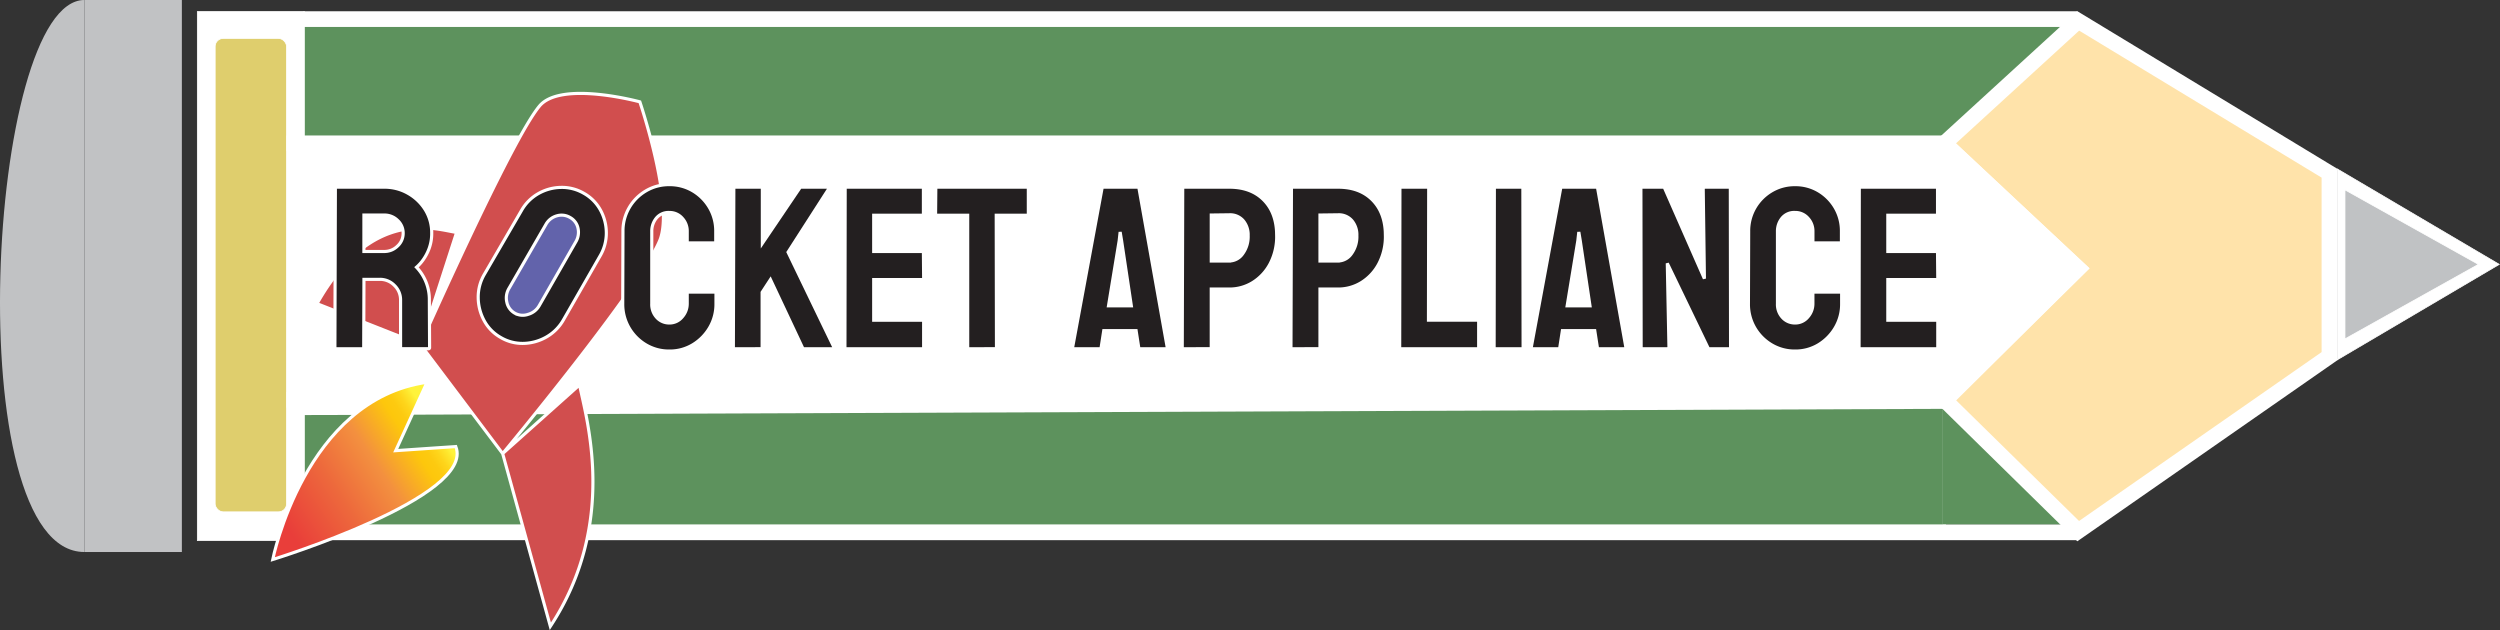 <svg id="Layer_1" data-name="Layer 1" xmlns="http://www.w3.org/2000/svg" xmlns:xlink="http://www.w3.org/1999/xlink" viewBox="0 0 796.973 200.868"><rect x="0" y="0" width="796.973" height="200.868" fill="#333333" stroke="none"/><defs><style>.cls-1,.cls-3,.cls-4{fill:#5d925d;}.cls-1,.cls-10,.cls-11,.cls-12,.cls-13,.cls-14,.cls-15,.cls-16,.cls-17,.cls-18,.cls-3,.cls-6,.cls-7,.cls-8,.cls-9{stroke:#fff;}.cls-1,.cls-10,.cls-11,.cls-12,.cls-14,.cls-15,.cls-16,.cls-17,.cls-18,.cls-3,.cls-6,.cls-7,.cls-8,.cls-9{stroke-miterlimit:10;}.cls-13,.cls-18,.cls-2{fill:#231f20;}.cls-10,.cls-11,.cls-3,.cls-8,.cls-9{stroke-width:5px;}.cls-5{fill:#c1c2c4;}.cls-10,.cls-6{fill:#fff;}.cls-15,.cls-6,.cls-7{stroke-width:0.25px;}.cls-7{fill:#dfce6d;}.cls-8{fill:none;}.cls-9{fill:#ffe3aa;}.cls-11{fill:#ed1c24;}.cls-12{fill:#d14e4e;}.cls-14{fill:#6263ab;}.cls-15{fill:#c0c2c4;}.cls-16{fill:url(#linear-gradient);}.cls-17{fill:url(#linear-gradient-2);}</style><linearGradient id="linear-gradient" x1="-548.769" y1="-36.175" x2="-577.774" y2="13.08" gradientTransform="matrix(1.204, 0.901, -0.548, 0.732, 190.7, 496.616)" gradientUnits="userSpaceOnUse"><stop offset="0" stop-color="#fff33b"/><stop offset="0.024" stop-color="#fee72e"/><stop offset="0.069" stop-color="#fed51b"/><stop offset="0.116" stop-color="#fdca10"/><stop offset="0.166" stop-color="#fdc70c"/><stop offset="0.391" stop-color="#f3903f"/><stop offset="0.663" stop-color="#ed683c"/><stop offset="1" stop-color="#e93e3a"/></linearGradient><linearGradient id="linear-gradient-2" x1="-737.619" y1="-73.358" x2="-737.619" y2="-73.358" gradientTransform="matrix(1, 0, 0, 1, 0, 0)" xlink:href="#linear-gradient"/></defs><rect class="cls-1" x="93.574" y="127.836" width="526.28" height="39.979"/><path class="cls-2" d="M-114.94-161.826l0,0v-.686l0,0h.111l0,0v.568h.206l.005.005v.113l-.005,0Z" transform="translate(594.745 169.022)"/><path class="cls-2" d="M-114.375-161.816a.176.176,0,0,1-.1-.028.2.2,0,0,1-.071-.073.182.182,0,0,1-.028-.1v-.317a.19.19,0,0,1,.027-.1.2.2,0,0,1,.071-.072.186.186,0,0,1,.1-.027.179.179,0,0,1,.1.027.2.2,0,0,1,.07.072.19.19,0,0,1,.027.1v.317a.19.19,0,0,1-.027.1.2.2,0,0,1-.07.073A.178.178,0,0,1-114.375-161.816Zm0-.121a.065.065,0,0,0,.051-.025.073.073,0,0,0,.023-.055v-.317a.079.079,0,0,0-.021-.056.068.068,0,0,0-.052-.023.071.071,0,0,0-.054.023.075.075,0,0,0-.022.056v.317a.076.076,0,0,0,.022.056A.068.068,0,0,0-114.375-161.937Z" transform="translate(594.745 169.022)"/><path class="cls-2" d="M-114.1-161.826l0,0,0-.687,0,0h.2a.2.2,0,0,1,.1.026.222.222,0,0,1,.072.071.2.2,0,0,1,.027.1.194.194,0,0,1-.011.066.18.18,0,0,1-.026.05.124.124,0,0,1-.027.031.2.2,0,0,1,.054.141v.205l0,0h-.114l0,0v-.207a.084.084,0,0,0-.025-.062.085.085,0,0,0-.063-.027h-.066v.294l0,0Zm.118-.419h.086a.082.082,0,0,0,.056-.023.077.077,0,0,0,.023-.056.075.075,0,0,0-.023-.055.079.079,0,0,0-.056-.023h-.086Z" transform="translate(594.745 169.022)"/><path class="cls-2" d="M-113.618-161.826l0,0v-.687l0,0h.322l0,0v.112l0,0h-.2v.156h.2l0,0v.113l0,0h-.206v.175h.206l0,.005v.114l0,0Z" transform="translate(594.745 169.022)"/><path class="cls-2" d="M-113.2-161.826l0,0,0-.687,0,0h.122l.007,0,.092.132.091-.132.007,0h.123l0,0v.687l0,0h-.114l0,0v-.51l-.1.152-.105-.152v.51l0,0Z" transform="translate(594.745 169.022)"/><path class="cls-2" d="M-112.512-161.826l0,0v-.687l0,0h.112l0,0v.687l0,0Z" transform="translate(594.745 169.022)"/><path class="cls-2" d="M-112.3-161.826l0,0,0-.687,0,0h.192a.19.19,0,0,1,.146.056.213.213,0,0,1,.053.152.249.249,0,0,1-.028.123.21.21,0,0,1-.073.08.189.189,0,0,1-.1.028h-.076v.252l0,0Zm.117-.378h.076a.069.069,0,0,0,.056-.03.133.133,0,0,0,.023-.08.1.1,0,0,0-.021-.064.073.073,0,0,0-.058-.025h-.076Z" transform="translate(594.745 169.022)"/><path class="cls-2" d="M-111.671-161.816a.176.176,0,0,1-.1-.028.207.207,0,0,1-.071-.073.19.19,0,0,1-.027-.1v-.046l0-.005h.113l0,.005v.046a.073.073,0,0,0,.023.056.069.069,0,0,0,.053.024.067.067,0,0,0,.052-.024.08.08,0,0,0,.023-.056c0-.025-.017-.046-.049-.064l-.05-.028-.063-.036a.2.2,0,0,1-.082-.08.227.227,0,0,1-.027-.11.18.18,0,0,1,.028-.1.193.193,0,0,1,.071-.071.188.188,0,0,1,.1-.026.193.193,0,0,1,.1.026.2.2,0,0,1,.071.072.192.192,0,0,1,.026.1v.082l0,0h-.111l0,0v-.082a.076.076,0,0,0-.023-.057.068.068,0,0,0-.051-.022.069.069,0,0,0-.053.024.073.073,0,0,0-.023.055.1.1,0,0,0,.014.055.137.137,0,0,0,.052.042l.019.011.032.016a.318.318,0,0,0,.03.017l.017.009a.254.254,0,0,1,.079.069.165.165,0,0,1,.028.1.2.2,0,0,1-.026.1.2.2,0,0,1-.071.072A.185.185,0,0,1-111.671-161.816Z" transform="translate(594.745 169.022)"/><path class="cls-2" d="M-111.221-161.816a.181.181,0,0,1-.1-.028.207.207,0,0,1-.071-.073.2.2,0,0,1-.026-.1v-.5l0,0h.113l0,0v.5a.076.076,0,0,0,.021.057.068.068,0,0,0,.053.024.069.069,0,0,0,.053-.024.08.08,0,0,0,.021-.057v-.5l.005,0h.111l0,0,0,.5a.206.206,0,0,1-.026.1.207.207,0,0,1-.071.073A.189.189,0,0,1-111.221-161.816Z" transform="translate(594.745 169.022)"/><path class="cls-2" d="M-110.942-161.826l0,0,0-.687,0,0h.122l.007,0,.092.132.091-.132.006,0h.123l0,0,0,.687,0,0h-.113l0,0v-.51l-.1.152-.105-.152v.51l0,0Z" transform="translate(594.745 169.022)"/><rect class="cls-1" x="93.574" y="6.091" width="526.28" height="39.598"/><path class="cls-3" d="M25.109-1.206" transform="translate(594.745 169.022)"/><polyline class="cls-3" points="619.854 127.454 662.505 127.454 662.505 167.815"/><polyline class="cls-4" points="618.854 6.091 661.082 6.091 661.082 45.689 618.854 45.689"/><rect class="cls-4" x="619.268" y="126.687" width="41.63" height="40.56"/><rect class="cls-5" x="26.904" width="31.071" height="175.974"/><path class="cls-5" d="M-567.841,6.952c-40.372,0-31.071-175.974,0-175.974" transform="translate(594.745 169.022)"/><polygon class="cls-6" points="97.019 172.314 62.916 172.314 62.916 3.695 97.019 3.695 97.019 9.483 97.019 172.314"/><rect class="cls-7" x="68.587" y="12.254" width="22.761" height="150.915" rx="2.546"/><path class="cls-8" d="M25.109-123.333" transform="translate(594.745 169.022)"/><polygon class="cls-6" points="796.727 84.28 745.092 53.858 745.092 114.703 796.727 84.28"/><polygon class="cls-9" points="662.505 6.656 742.601 55.211 742.601 113.555 662.505 169.318 619.854 127.454 662.505 85.591 619.854 45.689 662.505 6.656"/><line class="cls-8" x1="662.251" y1="169.699" x2="96.765" y2="169.699"/><line class="cls-8" x1="619.854" y1="127.454" x2="91.348" y2="127.454"/><polyline class="cls-10" points="97.019 43.426 97.019 129.816 619.854 127.836 662.505 85.591 619.854 45.689 91.348 45.689"/><line class="cls-11" x1="662.223" y1="6.091" x2="96.737" y2="6.091"/><path class="cls-12" d="M-390.768-136.556s-25.119-6.835-31.963,1.306C-431.9-124.337-460.716-59.2-460.716-59.2L-434.5-24.427s43.64-52.475,50.069-67.9C-379.68-103.732-390.768-136.556-390.768-136.556ZM-460.716-59.2l11.538-35.725c-6.655-.955-27-8.383-44.509,22.713Zm51.683-41.068c1.889,2.711,2.69,6.746,2.077,11.558-1.286,10.143-8.775,20.48-17.275,22.68-9.158,2.371-14.7-5.752-12.006-17.527,2.483-10.871,10.918-19.658,18.657-20.443A8.841,8.841,0,0,1-409.033-100.264ZM-434.5-24.427l15.2,55.077c21.709-33.025,11.36-66.561,9.321-76.984Z" transform="translate(594.745 169.022)"/><path class="cls-13" d="M-487.684-57.846c-.2,0-.3-.123-.3-.371l.151-50.837a.265.265,0,0,1,.3-.3h15.319a15.016,15.016,0,0,1,7.546,1.961,15.214,15.214,0,0,1,5.5,5.253,13.8,13.8,0,0,1,2.047,7.437,13.7,13.7,0,0,1-.834,4.921,15.19,15.19,0,0,1-1.971,3.7,12.954,12.954,0,0,1-2.048,2.256,14.891,14.891,0,0,1,4.1,10.434l.076,15.17a.332.332,0,0,1-.379.371h-8.57c-.2,0-.3-.075-.3-.223V-73.387a6.374,6.374,0,0,0-1.934-4.625,6.405,6.405,0,0,0-4.74-1.96h-5l-.076,21.755c0,.248-.1.371-.3.371Zm8.949-31.006h6.522a5.931,5.931,0,0,0,4.171-1.7,5.464,5.464,0,0,0,1.82-4.145A5.436,5.436,0,0,0-468-98.768a5.894,5.894,0,0,0-4.209-1.7h-6.522Z" transform="translate(594.745 169.022)"/><path class="cls-13" d="M-381.361-57.106a14.33,14.33,0,0,1-7.546-2.035,15.075,15.075,0,0,1-5.347-5.439,14.922,14.922,0,0,1-1.972-7.622l.076-23.088a14.671,14.671,0,0,1,1.934-7.437,14.869,14.869,0,0,1,5.309-5.4,14.329,14.329,0,0,1,7.546-2.034,14.34,14.34,0,0,1,7.508,2,14.984,14.984,0,0,1,5.308,5.364,14.589,14.589,0,0,1,1.972,7.512v3.4a.265.265,0,0,1-.3.3h-8.494a.264.264,0,0,1-.3-.3v-3.4a6.029,6.029,0,0,0-1.631-4.219,5.284,5.284,0,0,0-4.057-1.775,5.012,5.012,0,0,0-4.172,1.813,6.527,6.527,0,0,0-1.441,4.181V-72.2a6.145,6.145,0,0,0,1.631,4.439,5.3,5.3,0,0,0,3.982,1.7,5.147,5.147,0,0,0,4.057-1.888,6.332,6.332,0,0,0,1.631-4.254v-3.4a.265.265,0,0,1,.3-.3h8.57a.266.266,0,0,1,.3.3v3.4a14.716,14.716,0,0,1-2.01,7.622,15.507,15.507,0,0,1-5.346,5.439A14.146,14.146,0,0,1-381.361-57.106Z" transform="translate(594.745 169.022)"/><path class="cls-13" d="M-360.658-57.846c-.2,0-.3-.123-.3-.371l.151-50.763q0-.371.3-.37h8.493c.2,0,.3.123.3.37v17.537l11.906-17.611a.66.66,0,0,1,.531-.3h8.722c.2,0,.252.1.151.3l-13.12,20.423,14.713,30.489q.15.3-.38.3h-9.251q-.381,0-.456-.3L-349.131-79.9l-2.654,4.07v17.611c0,.248-.1.371-.3.371Z" transform="translate(594.745 169.022)"/><path class="cls-13" d="M-325.091-57.846c-.2,0-.3-.123-.3-.371l.076-50.837a.265.265,0,0,1,.3-.3h24.344c.2,0,.3.123.3.37v8.287a.266.266,0,0,1-.3.3h-15.547v11.544h15.547a.265.265,0,0,1,.3.3l.076,8.361a.266.266,0,0,1-.3.3h-15.623v12.949H-300.6c.2,0,.3.124.3.371v8.436a.265.265,0,0,1-.3.3Z" transform="translate(594.745 169.022)"/><path class="cls-13" d="M-285.958-57.846c-.2,0-.3-.123-.3-.371V-100.4h-9.859a.331.331,0,0,1-.379-.37l.076-8.288a.265.265,0,0,1,.3-.3H-267.3c.252,0,.379.1.379.3v8.288c0,.247-.1.37-.3.37h-9.935l.076,42.179c0,.248-.1.371-.3.371Z" transform="translate(594.745 169.022)"/><path class="cls-13" d="M-252.818-58.217l9.4-50.837a.357.357,0,0,1,.38-.3h11a.356.356,0,0,1,.379.3l9.025,50.837c.05.248-.051.371-.3.371h-8.418c-.2,0-.33-.123-.379-.371l-.835-5.4h-10.314l-.834,5.4c-.051.248-.177.371-.379.371h-8.418C-252.718-57.846-252.818-57.969-252.818-58.217Zm11.451-13.319h7.281L-237.2-92.33l-.455-2.739-.3,2.739Z" transform="translate(594.745 169.022)"/><path class="cls-13" d="M-217.479-57.846a.331.331,0,0,1-.379-.371l.151-50.837a.266.266,0,0,1,.3-.3h14.561q6.977,0,11.035,4.144t4.057,11.248a18.548,18.548,0,0,1-2.124,9.1,15.5,15.5,0,0,1-5.536,5.92,14.06,14.06,0,0,1-7.432,2.071h-5.764v18.648a.331.331,0,0,1-.379.371Zm8.873-27.973h5.764a5.246,5.246,0,0,0,4.209-2.256,9.221,9.221,0,0,0,1.782-5.883,7,7,0,0,0-1.592-4.737,5.5,5.5,0,0,0-4.4-1.85l-5.764.074Z" transform="translate(594.745 169.022)"/><path class="cls-13" d="M-182.822-57.846a.331.331,0,0,1-.379-.371l.152-50.837a.265.265,0,0,1,.3-.3h14.561q6.977,0,11.034,4.144t4.058,11.248a18.559,18.559,0,0,1-2.124,9.1,15.508,15.508,0,0,1-5.536,5.92,14.06,14.06,0,0,1-7.432,2.071h-5.764v18.648a.332.332,0,0,1-.379.371Zm8.873-27.973h5.764a5.247,5.247,0,0,0,4.209-2.256,9.221,9.221,0,0,0,1.782-5.883,7,7,0,0,0-1.593-4.737,5.5,5.5,0,0,0-4.4-1.85l-5.764.074Z" transform="translate(594.745 169.022)"/><path class="cls-13" d="M-148.241-57.846c-.2,0-.3-.123-.3-.371l.075-50.763a.331.331,0,0,1,.38-.37h8.418a.331.331,0,0,1,.379.37l-.077,42.031h15.623a.332.332,0,0,1,.379.371v8.361a.332.332,0,0,1-.379.371Z" transform="translate(594.745 169.022)"/><path class="cls-13" d="M-118.058-57.846a.331.331,0,0,1-.379-.371l.076-50.837a.265.265,0,0,1,.3-.3h8.494a.266.266,0,0,1,.3.3l.075,50.837c0,.248-.1.371-.3.371Z" transform="translate(594.745 169.022)"/><path class="cls-13" d="M-106.606-58.217l9.4-50.837a.357.357,0,0,1,.38-.3h11a.357.357,0,0,1,.379.3l9.026,50.837c.049.248-.051.371-.3.371h-8.418c-.2,0-.329-.123-.379-.371l-.835-5.4H-96.671l-.834,5.4c-.051.248-.178.371-.38.371H-106.3C-106.5-57.846-106.606-57.969-106.606-58.217Zm11.451-13.319h7.281l-3.11-20.794-.455-2.739-.3,2.739Z" transform="translate(594.745 169.022)"/><path class="cls-13" d="M-70.963-57.846c-.406,0-.607-.173-.607-.519l-.076-50.394a.529.529,0,0,1,.606-.591h6.827L-51.4-80.195l-.379-28.564q0-.591.682-.591h7.509c.3,0,.455.2.455.591l.075,50.469c0,.3-.127.444-.379.444h-6.674l-13.12-27.232.531,26.64q0,.593-.682.592Z" transform="translate(594.745 169.022)"/><path class="cls-13" d="M-22.5-57.106a14.33,14.33,0,0,1-7.546-2.035A15.067,15.067,0,0,1-35.4-64.58,14.922,14.922,0,0,1-37.368-72.2l.076-23.088a14.661,14.661,0,0,1,1.934-7.437,14.869,14.869,0,0,1,5.309-5.4,14.329,14.329,0,0,1,7.546-2.034,14.333,14.333,0,0,1,7.507,2A14.987,14.987,0,0,1-9.687-102.8,14.6,14.6,0,0,1-7.715-95.29v3.4a.265.265,0,0,1-.3.3h-8.493a.265.265,0,0,1-.3-.3v-3.4a6.029,6.029,0,0,0-1.631-4.219,5.28,5.28,0,0,0-4.056-1.775,5.012,5.012,0,0,0-4.172,1.813,6.527,6.527,0,0,0-1.441,4.181V-72.2a6.145,6.145,0,0,0,1.631,4.439,5.3,5.3,0,0,0,3.982,1.7,5.143,5.143,0,0,0,4.056-1.888A6.332,6.332,0,0,0-16.816-72.2v-3.4a.266.266,0,0,1,.3-.3h8.569a.267.267,0,0,1,.3.3v3.4a14.716,14.716,0,0,1-2.01,7.622A15.518,15.518,0,0,1-15-59.141,14.14,14.14,0,0,1-22.5-57.106Z" transform="translate(594.745 169.022)"/><path class="cls-13" d="M-1.8-57.846c-.2,0-.3-.123-.3-.371l.076-50.837a.265.265,0,0,1,.3-.3H22.62q.3,0,.3.37v8.287a.265.265,0,0,1-.3.3H7.073v11.544H22.62a.265.265,0,0,1,.3.3L23-80.195a.266.266,0,0,1-.3.3H7.073v12.949H22.7c.2,0,.3.124.3.371v8.436a.266.266,0,0,1-.3.3Z" transform="translate(594.745 169.022)"/><rect class="cls-14" x="-429.506" y="-103.113" width="13.251" height="40.21" rx="6.626" transform="translate(496.585 369.341) rotate(30)"/><polygon class="cls-15" points="790.087 84.28 747.55 60.523 747.55 108.038 790.087 84.28"/><path class="cls-16" d="M-449.443-26.667C-443.1-10.615-507.8,9.344-507.8,9.344s10.215-51.02,49.19-56.5l-9.984,21.8Z" transform="translate(594.745 169.022)"/><path class="cls-17" d="M-737.619-73.358" transform="translate(594.745 169.022)"/><path class="cls-18" d="M-435.118-61.434a13.6,13.6,0,0,1-5.3-5.406,15.613,15.613,0,0,1-1.88-7.324,14.291,14.291,0,0,1,1.987-7.44l11.794-20.278a14.309,14.309,0,0,1,5.4-5.429,15.02,15.02,0,0,1,7.246-1.969,13.842,13.842,0,0,1,7.28,1.9,13.607,13.607,0,0,1,5.281,5.355,15.207,15.207,0,0,1,1.854,7.224,14.313,14.313,0,0,1-2,7.389L-415.12-67.063a14.512,14.512,0,0,1-5.417,5.46,15.319,15.319,0,0,1-7.251,2.052A13.605,13.605,0,0,1-435.118-61.434Zm4.477-7.754a5.128,5.128,0,0,0,4.271.372,5.908,5.908,0,0,0,3.5-2.723l11.665-20.353a5.923,5.923,0,0,0,.726-4.366,5.089,5.089,0,0,0-2.546-3.436,5.286,5.286,0,0,0-4.228-.518,5.738,5.738,0,0,0-3.5,2.807L-432.487-77.09a5.894,5.894,0,0,0-.68,4.435A5.179,5.179,0,0,0-430.641-69.188Z" transform="translate(594.745 169.022)"/></svg>